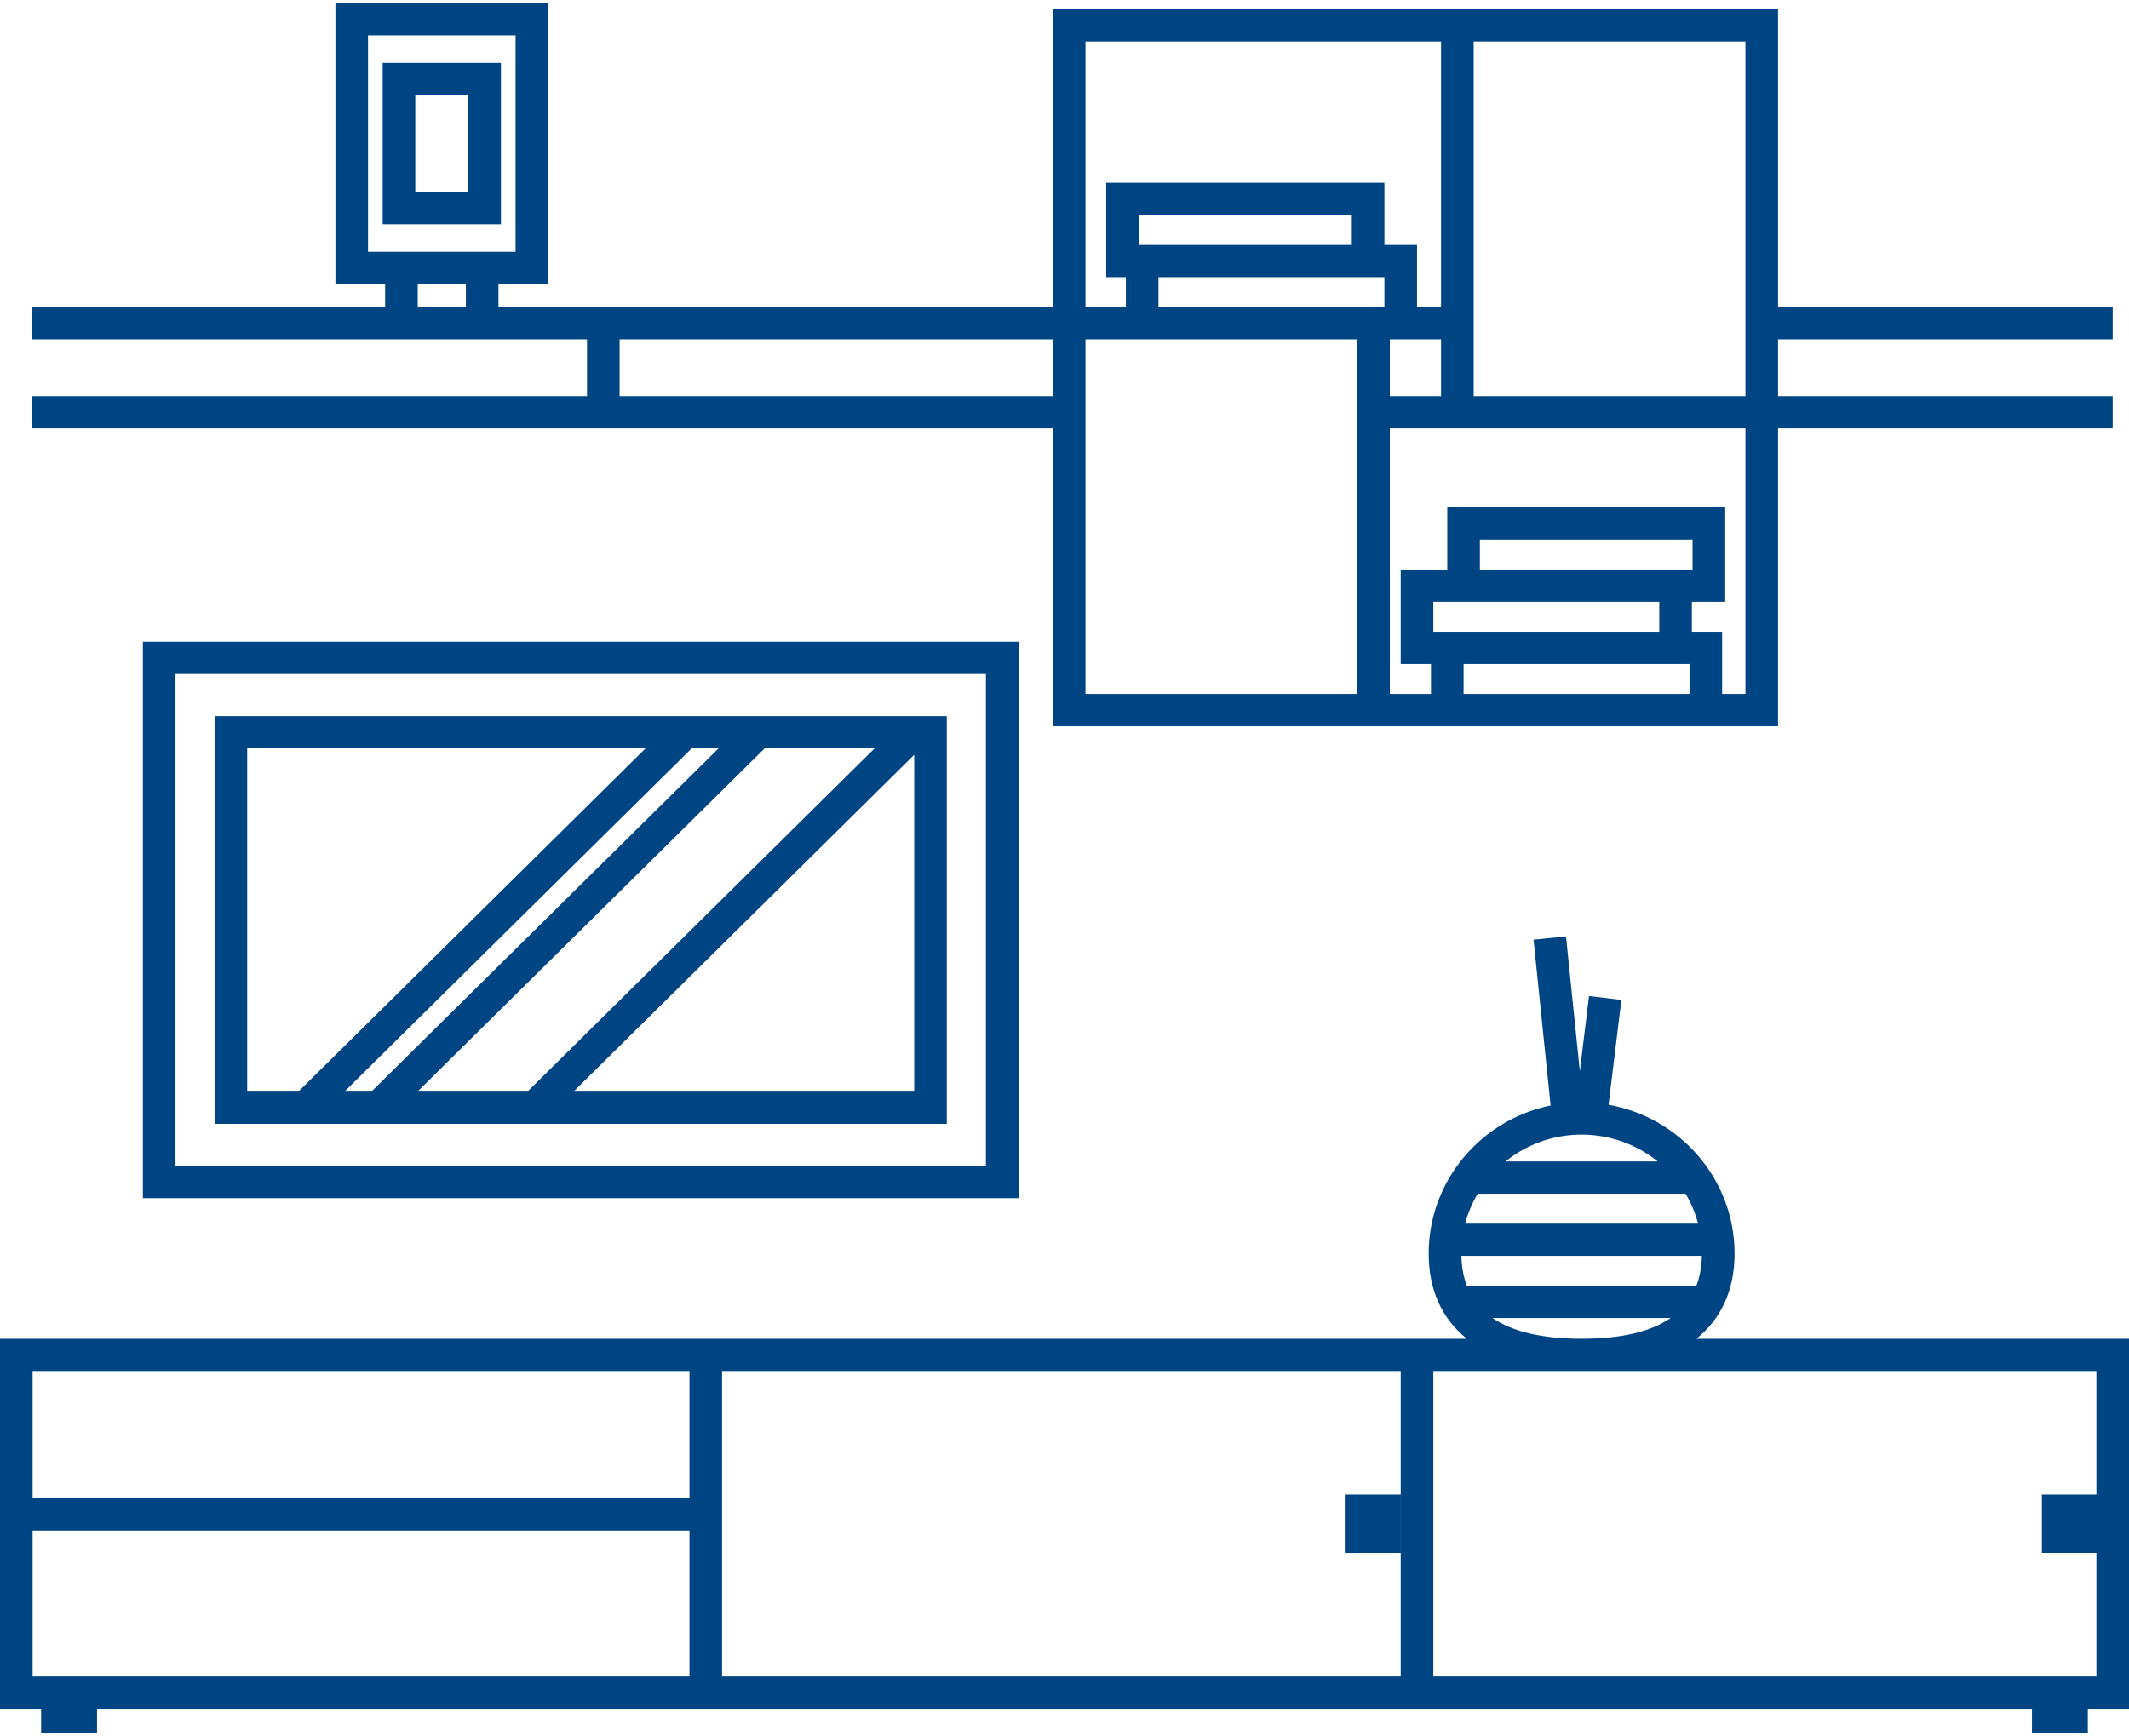 <?xml version="1.0" encoding="UTF-8"?>
<svg width="38px" height="31px" viewBox="0 0 38 31" version="1.1" xmlns="http://www.w3.org/2000/svg" xmlns:xlink="http://www.w3.org/1999/xlink">
    <!-- Generator: Sketch 44.1 (41455) - http://www.bohemiancoding.com/sketch -->
    <title>furniture</title>
    <desc>Created with Sketch.</desc>
    <defs></defs>
    <g id="pages" stroke="none" stroke-width="1" fill="none" fill-rule="evenodd">
        <g id="home" transform="translate(-116, -611)" fill-rule="nonzero" fill="#004583">
            <g id="Group-24" transform="translate(91, 198)">
                <g id="Group-19" transform="translate(13, 16)">
                    <g id="Group-21" transform="translate(12, 397)">
                        <g id="furniture">
                            <path d="M18.792,12.965 L31.736,12.965 L31.736,7.647 L37.709,7.647 L37.709,7.072 L31.736,7.072 L31.736,6.057 L37.709,6.057 L37.709,5.482 L31.736,5.482 L31.736,0.164 L26.303,0.164 L18.792,0.164 L18.792,5.482 L8.897,5.482 L8.897,5.071 L9.784,5.071 L9.784,0.055 L5.987,0.055 L5.987,5.071 L6.874,5.071 L6.874,5.482 L0.568,5.482 L0.568,6.057 L10.477,6.057 L10.477,7.072 L0.568,7.072 L0.568,7.647 L18.792,7.647 L18.792,12.965 Z M19.374,12.389 L19.374,6.057 L24.225,6.057 L24.225,12.389 L19.374,12.389 Z M24.128,4.372 L20.327,4.372 L20.327,3.837 L24.128,3.837 L24.128,4.372 Z M20.677,4.947 L24.71,4.947 L24.71,5.482 L20.677,5.482 L20.677,4.947 L20.677,4.947 Z M24.807,7.072 L24.807,6.057 L25.292,6.057 L25.721,6.057 L25.721,7.072 L24.807,7.072 Z M26.123,12.389 L26.123,11.855 L30.156,11.855 L30.156,12.389 L26.123,12.389 Z M29.616,10.745 L29.616,11.279 L25.583,11.279 L25.583,10.745 L29.616,10.745 Z M26.414,10.169 L26.414,9.634 L30.21,9.634 L30.21,10.169 L30.198,10.169 L26.414,10.169 Z M31.154,12.389 L30.738,12.389 L30.738,11.279 L30.198,11.279 L30.198,10.745 L30.793,10.745 L30.793,9.059 L25.832,9.059 L25.832,10.169 L25.001,10.169 L25.001,11.855 L25.541,11.855 L25.541,12.389 L24.807,12.389 L24.807,7.647 L31.154,7.647 L31.154,12.389 L31.154,12.389 Z M31.154,0.74 L31.154,7.072 L26.303,7.072 L26.303,6.057 L26.303,4.454 L26.303,0.74 L31.154,0.74 Z M19.374,0.74 L25.721,0.74 L25.721,4.454 L25.721,5.482 L25.292,5.482 L25.292,4.372 L24.71,4.372 L24.71,3.262 L19.744,3.262 L19.744,4.947 L20.095,4.947 L20.095,5.482 L19.374,5.482 L19.374,0.74 Z M6.569,0.63 L9.202,0.63 L9.202,4.495 L6.569,4.495 L6.569,0.63 Z M7.456,5.071 L8.315,5.071 L8.315,5.482 L7.456,5.482 L7.456,5.071 Z M11.059,7.072 L11.059,6.057 L18.792,6.057 L18.792,7.072 L11.059,7.072 Z" id="Shape"></path>
                            <path d="M18.179,21.392 L18.179,11.457 L2.55,11.457 L2.55,21.391 L18.179,21.391 L18.179,21.392 Z M3.132,12.033 L17.597,12.033 L17.597,20.816 L3.132,20.816 L3.132,12.033 Z" id="Shape"></path>
                            <path d="M3.83,20.064 L16.899,20.064 L16.899,12.785 L3.83,12.785 L3.83,20.064 Z M6.629,19.488 L6.149,19.488 L12.345,13.361 L12.825,13.361 L6.629,19.488 Z M13.648,13.361 L15.61,13.361 L9.414,19.488 L7.452,19.488 L13.648,13.361 Z M10.237,19.488 L16.317,13.476 L16.317,19.488 L10.237,19.488 Z M4.412,13.361 L11.522,13.361 L5.326,19.488 L4.412,19.488 L4.412,13.361 Z" id="Shape"></path>
                            <path d="M38,23.901 L30.279,23.901 C30.722,23.544 30.96,23.03 30.96,22.38 C30.96,21.054 29.987,19.948 28.711,19.723 L28.94,17.851 L28.362,17.782 L28.198,19.124 L27.951,16.718 L27.372,16.776 L27.676,19.736 C26.435,19.99 25.5,21.079 25.5,22.38 C25.5,23.03 25.737,23.544 26.181,23.901 L0,23.901 L0,30.507 L0.734,30.507 L0.734,30.945 L1.732,30.945 L1.732,30.507 L36.268,30.507 L36.268,30.945 L37.265,30.945 L37.265,30.507 L38,30.507 L38,23.901 Z M30.085,21.311 C30.183,21.476 30.259,21.656 30.309,21.845 L26.151,21.845 C26.201,21.656 26.277,21.476 26.375,21.311 L30.085,21.311 Z M26.872,20.735 C27.242,20.436 27.715,20.256 28.23,20.256 C28.744,20.256 29.217,20.436 29.588,20.735 L26.872,20.735 Z M26.182,22.955 C26.121,22.797 26.088,22.619 26.084,22.421 L30.376,22.421 C30.372,22.619 30.339,22.797 30.278,22.955 L26.182,22.955 Z M26.64,23.531 L29.819,23.531 C29.46,23.777 28.93,23.901 28.23,23.901 C27.529,23.901 26.999,23.777 26.64,23.531 Z M12.888,24.477 L25.001,24.477 L25.001,29.931 L12.888,29.931 L12.888,24.477 Z M12.306,24.477 L12.306,26.752 L0.582,26.752 L0.582,24.477 L12.306,24.477 L12.306,24.477 Z M0.582,27.327 L12.306,27.327 L12.306,29.931 L0.582,29.931 L0.582,27.327 Z M37.418,29.931 L25.583,29.931 L25.583,24.477 L37.418,24.477 L37.418,29.931 Z" id="Shape"></path>
                            <path d="M6.83,4.003 L8.941,4.003 L8.941,1.122 L6.83,1.122 L6.83,4.003 Z M7.412,1.698 L8.359,1.698 L8.359,3.427 L7.412,3.427 L7.412,1.698 Z" id="Shape"></path>
                            <rect id="Rectangle-path" x="24.003" y="26.683" width="1" height="1.042"></rect>
                            <rect id="Rectangle-path" x="36.445" y="26.683" width="1" height="1.042"></rect>
                        </g>
                    </g>
                </g>
            </g>
        </g>
    </g>
</svg>